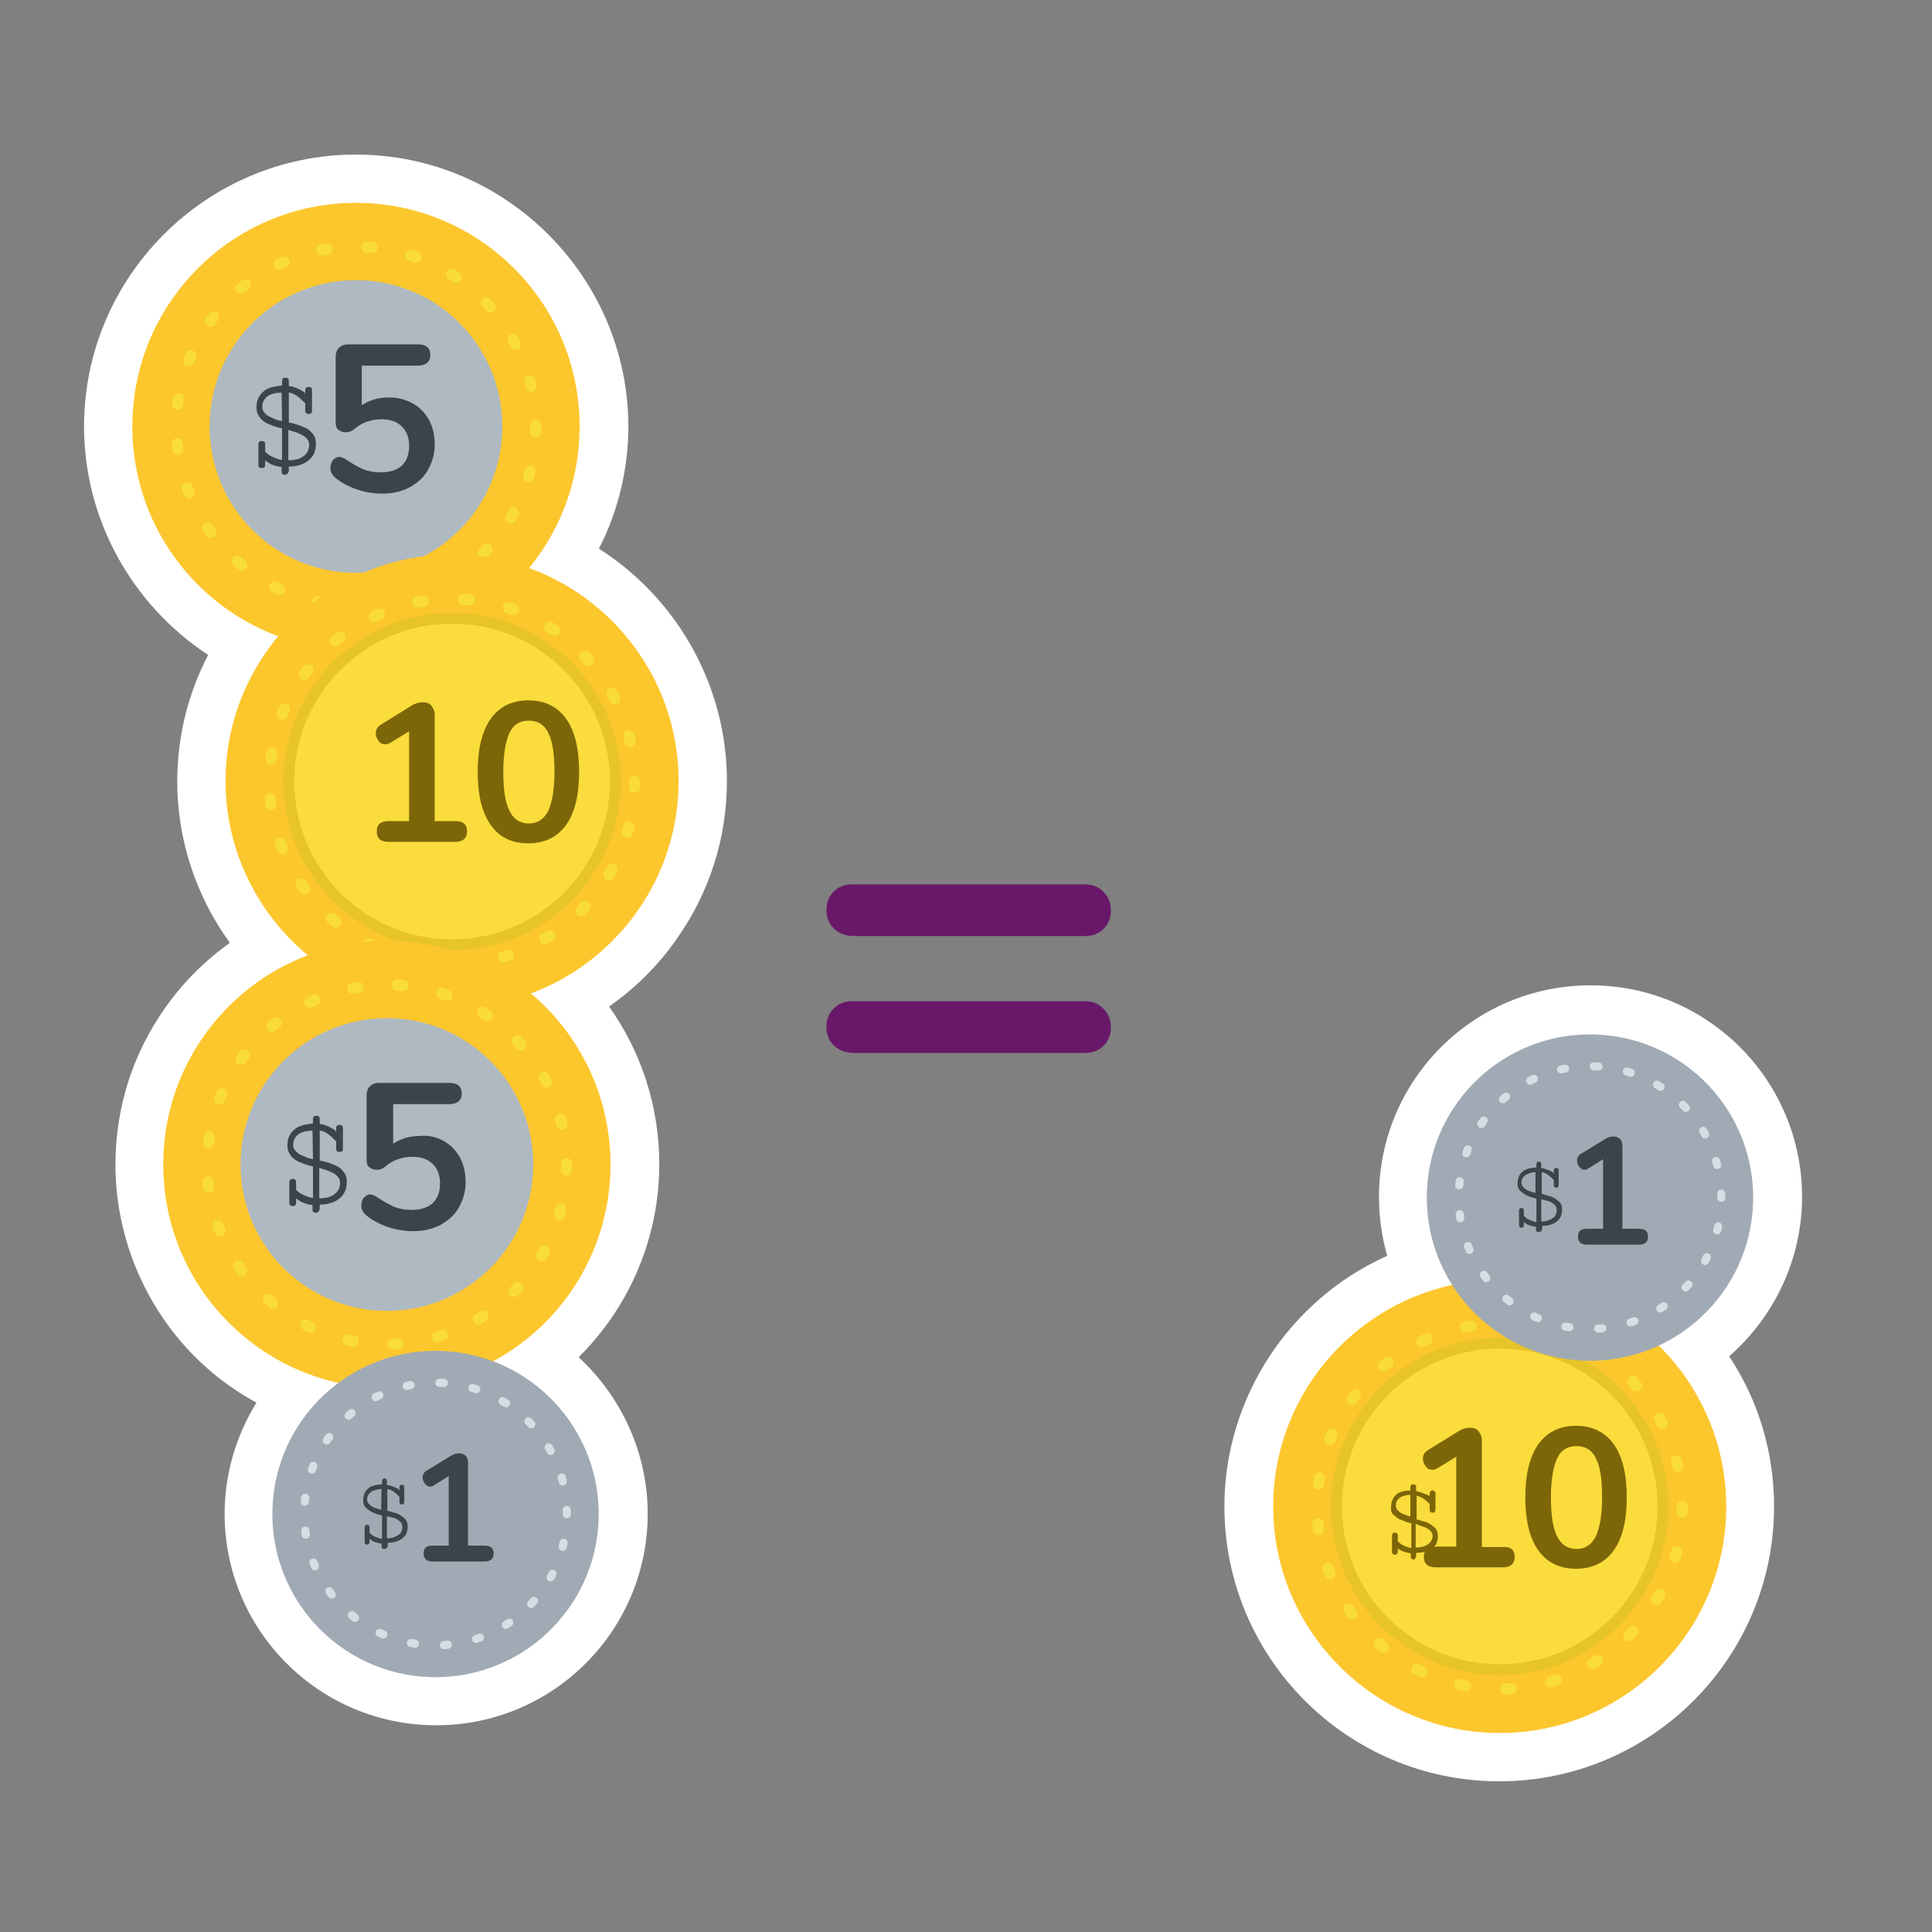 <?xml version="1.0" encoding="utf-8"?>
<!-- Generator: Adobe Illustrator 22.0.1, SVG Export Plug-In . SVG Version: 6.00 Build 0)  -->
<svg version="1.1" id="Layer_1" xmlns="http://www.w3.org/2000/svg" xmlns:xlink="http://www.w3.org/1999/xlink" x="0px" y="0px"
	 viewBox="0 0 400 400" style="enable-background:new 0 0 400 400;" xml:space="preserve">
<rect x="0" y="0" width="400" height="400" fill="#808080" stroke="none"/>
<style type="text/css">
	.st0{fill:#691869;}
	.st1{fill:#FFFFFF;}
	.st2{fill:#FCC62D;}
	.st3{fill:#AEB9C1;}
	.st4{enable-background:new    ;}
	.st5{fill:#3D4449;}
	.st6{fill:none;stroke:#F9DC39;stroke-width:2.296;stroke-linecap:round;stroke-linejoin:round;stroke-dasharray:1.168,8.174;}
	.st7{fill:#FADC3C;stroke:#E7C42A;stroke-width:2.245;stroke-miterlimit:10;}
	.st8{fill:none;stroke:#F9DC39;stroke-width:2.335;stroke-linecap:round;stroke-linejoin:round;stroke-dasharray:1.187,8.312;}
	.st9{fill:#7C6608;}
	.st10{fill:#A0AAB4;}
	.st11{fill:none;stroke:#D6DEE4;stroke-width:1.679;stroke-linecap:round;stroke-linejoin:round;stroke-dasharray:0.854,5.978;}
</style>
<g>
	<path class="st0" d="M172.6,192.2c-1-1-1.5-2.3-1.5-3.8s0.5-2.8,1.5-3.8s2.3-1.5,3.8-1.5h48.3c1.5,0,2.8,0.5,3.8,1.6
		c1,1,1.5,2.3,1.5,3.9c0,1.4-0.5,2.7-1.5,3.7s-2.3,1.5-3.8,1.5h-48.3C174.9,193.7,173.6,193.2,172.6,192.2z M172.6,216.4
		c-1-1-1.5-2.3-1.5-3.8s0.5-2.8,1.5-3.8s2.3-1.5,3.8-1.5h48.3c1.5,0,2.8,0.5,3.8,1.6c1,1,1.5,2.3,1.5,3.9c0,1.4-0.5,2.7-1.5,3.7
		s-2.3,1.5-3.8,1.5h-48.3C174.9,217.9,173.6,217.4,172.6,216.4z"/>
</g>
<g>
	<g>
		<path class="st1" d="M310.5,363.8c-28.6,0-51.9-23.3-51.9-51.9c0-22.2,14.4-41.9,35-49c-2-4.8-3.1-9.9-3.1-15.1
			c0-21.4,17.4-38.8,38.8-38.8s38.8,17.4,38.8,38.8c0,12.9-6.5,24.9-16.9,32c7.2,9.1,11.2,20.3,11.2,32.1
			C362.3,340.5,339.1,363.8,310.5,363.8z"/>
		<path class="st1" d="M329.3,214c18.7,0,33.8,15.1,33.8,33.8c0,13.7-8.1,25.4-19.8,30.8c8.6,8.5,14,20.3,14,33.4
			c0,25.8-20.9,46.9-46.9,46.9c-25.8,0-46.9-21.1-46.9-46.9c0-22.5,16-41.4,37.3-45.9c-3.4-5.3-5.4-11.5-5.4-18.2
			C295.5,229.1,310.6,214,329.3,214 M329.3,204c-24.2,0-43.8,19.6-43.8,43.8c0,4.2,0.6,8.3,1.7,12.2c-20.1,9-33.7,29.3-33.7,51.9
			c0,31.4,25.5,56.9,56.9,56.9s56.9-25.5,56.9-56.9c0-11.2-3.2-21.9-9.3-31.1c9.4-8.2,15.1-20.2,15.1-33
			C373.1,223.6,353.5,204,329.3,204L329.3,204z"/>
	</g>
	<g>
		<path class="st1" d="M90.3,352.2c-21.4,0-38.8-17.4-38.8-38.8c0-9.2,3.3-18,9.1-24.9c-18.8-7.8-31.8-26.5-31.8-47.4
			c0-18.6,10.2-35.7,26.1-44.7c-8.5-9.5-13.3-21.7-13.3-34.6c0-9.9,2.9-19.7,8.2-28c-16.7-8.8-27.5-26.3-27.5-45.5
			C22.4,60,45.4,37,73.7,37C102,37,125,60,125,88.3c0,9.7-2.8,19.1-7.8,27.3c17.2,8.8,28.3,26.6,28.3,46.2c0,19-10.5,36.4-26.8,45.4
			c8.2,9.3,12.8,21.3,12.8,33.9c0,15.8-7.3,30.6-19.4,40.2c10.5,7.1,17.1,19.2,17.1,32.1C129.1,334.8,111.7,352.2,90.3,352.2z"/>
		<path class="st1" d="M73.7,42C99.3,42,120,62.7,120,88.3c0,11.2-3.9,21.4-10.5,29.4c18,6.5,31,23.8,31,44.1
			c0,20.1-12.6,37.2-30.5,43.9c10.1,8.5,16.5,21.2,16.5,35.4c0,17.6-9.8,32.9-24.2,40.7c12.8,4.8,21.9,17.2,21.9,31.6
			c0,18.7-15.1,33.8-33.8,33.8c-18.7,0-33.8-15.1-33.8-33.8c0-11.1,5.4-21,13.7-27.1c-20.8-4.6-36.3-23.1-36.3-45.2
			c0-19.8,12.4-36.6,29.8-43.3c-10.3-8.6-16.9-21.6-16.9-36c0-11.4,4.1-21.9,10.9-30c-17.7-6.5-30.2-23.5-30.2-43.4
			C27.4,62.7,48.1,42,73.7,42 M73.7,32c-31,0-56.3,25.3-56.3,56.3c0,19.3,10,37,25.7,47.3c-4.2,8-6.4,17-6.4,26.2
			c0,12.1,3.9,23.8,10.9,33.4c-5.2,3.7-9.8,8.3-13.5,13.6c-6.7,9.5-10.2,20.7-10.2,32.3c0,12.9,4.5,25.5,12.6,35.5
			c4.6,5.7,10.3,10.4,16.6,13.8c-4.2,6.8-6.6,14.8-6.6,23c0,24.2,19.6,43.8,43.8,43.8c24.2,0,43.8-19.6,43.8-43.8
			c0-12.5-5.4-24.2-14.3-32.4c10.5-10.4,16.7-24.7,16.7-40c0-11.8-3.7-23.2-10.4-32.6c5.4-3.8,10.2-8.5,14-14
			c6.8-9.6,10.4-20.9,10.4-32.7c0-19.7-10.3-37.8-26.5-48.1c4-7.8,6.1-16.5,6.1-25.4C130,57.3,104.7,32,73.7,32L73.7,32z"/>
	</g>
</g>
<g>
	<g>
		<g>
			<circle class="st2" cx="73.7" cy="88.3" r="46.3"/>
		</g>
		<circle class="st3" cx="73.7" cy="88.3" r="30.3"/>
		<g>
			<g class="st4">
				<path class="st5" d="M85.4,83.5c1.5,0.8,2.6,2,3.4,3.4c0.8,1.5,1.2,3.2,1.2,5.1c0,2-0.5,3.7-1.4,5.3s-2.2,2.7-3.8,3.6
					c-1.7,0.9-3.6,1.3-5.7,1.3c-1.8,0-3.5-0.3-5.3-0.9c-1.7-0.6-3.2-1.4-4.4-2.4c-0.7-0.6-1-1.3-1-2c0-0.6,0.2-1.2,0.5-1.6
					c0.4-0.4,0.8-0.7,1.3-0.7c0.3,0,0.6,0.1,0.8,0.2c0.3,0.1,0.6,0.3,0.9,0.5c1.2,0.8,2.3,1.4,3.4,1.9c1.1,0.4,2.3,0.6,3.5,0.6
					c1.9,0,3.4-0.5,4.4-1.4c1-1,1.5-2.3,1.5-4.1c0-1.7-0.5-3-1.5-4c-1-1-2.4-1.5-4.2-1.5c-1.1,0-2.1,0.2-3,0.5
					c-0.9,0.3-1.8,0.8-2.7,1.6c-0.5,0.4-1.1,0.6-1.7,0.6c-0.6,0-1.1-0.2-1.5-0.5c-0.4-0.3-0.6-0.8-0.6-1.4V73.9
					c0-0.8,0.2-1.4,0.7-1.9c0.5-0.5,1.1-0.7,1.9-0.7h14.4c1.7,0,2.6,0.7,2.6,2.2c0,1.4-0.9,2.2-2.6,2.2H74.9v8.2
					c1.5-1,3.3-1.6,5.4-1.6C82.2,82.2,83.9,82.7,85.4,83.5z"/>
			</g>
		</g>
	</g>
	<g>
		<g>
			<ellipse class="st6" cx="73.7" cy="88.3" rx="37.2" ry="37.2"/>
		</g>
	</g>
	<path id="XMLID_6_" class="st5" d="M59,98.3c-0.5,0-0.7-0.2-0.7-0.7v-0.9c-1.4-0.2-2.3-0.5-3.4-1.4v0.9c0,0.5-0.2,0.7-0.7,0.7
		s-0.7-0.2-0.7-0.7V92c0-0.5,0.2-0.7,0.7-0.7s0.7,0.2,0.7,0.7v1.5c0.7,0.8,1.3,1,2.5,1.5c0.3,0.1,0.6,0.2,1,0.2v-6.5
		c-1.4-0.3-2.3-0.7-3-1c-0.7-0.3-1.3-0.8-1.7-1.4c-0.4-0.6-0.6-1.1-0.6-2c0-1.4,0.5-2.4,1.4-3.2c0.8-0.8,2.2-1.1,3.9-1.3v-0.9
		c0-0.5,0.2-0.7,0.7-0.7s0.7,0.2,0.7,0.7v1c1.3,0.2,2.3,0.7,3.2,1.3c0.2,0.1,0.1,0.3,0.2,0.5v-0.9c0-0.5,0.2-0.7,0.7-0.7
		c0.5,0,0.7,0.2,0.7,0.7V85c0,0.5-0.2,0.7-0.7,0.7c-0.5,0-0.7-0.2-0.7-0.7v-1.5c-0.8-0.8-1.5-1.5-2.5-2c-0.2-0.1-0.6-0.2-0.9-0.2
		v6.2c0.2,0,0.6,0.1,1,0.2c0.8,0.2,1.6,0.5,2.3,0.8c0.7,0.3,1.3,0.8,1.7,1.4c0.5,0.6,0.6,1.3,0.6,2c0,1.5-0.5,2.6-1.5,3.4
		c-0.9,0.8-2.4,1.3-4.1,1.3v0.9C59.7,98,59.4,98.3,59,98.3 M56.3,95.3c0.1,0,0.2,0.1,0.3,0.1C56.5,95.4,56.4,95.3,56.3,95.3
		 M59.7,89v6.3c1.4,0,2.5-0.3,3.2-0.9c0.8-0.6,1.1-1.4,1.1-2.3c0-0.5-0.1-0.9-0.5-1.3c-0.3-0.3-0.7-0.7-1.3-0.9
		c-0.5-0.2-1-0.5-1.6-0.6L59.7,89z M63.6,94.7c-0.1,0.1-0.2,0.2-0.3,0.2c-0.1,0.1-0.3,0.2-0.6,0.3c0.2-0.1,0.5-0.2,0.6-0.5
		C63.5,94.8,63.6,94.7,63.6,94.7 M58.3,81.3c-1.4,0-2.3,0.3-3,0.8c-0.7,0.6-1,1.3-1,2.1c0,0.5,0.1,0.9,0.5,1.3
		c0.3,0.3,0.7,0.7,1.3,0.9c0.5,0.2,1,0.5,1.5,0.6c0.2,0.1,0.6,0.1,0.8,0.2L58.3,81.3L58.3,81.3z"/>
</g>
<g>
	<g>
		<g>
			<path class="st2" d="M310.5,358.8c-25.8,0-46.9-21.1-46.9-46.9s21.1-46.9,46.9-46.9c25.8,0,46.9,21.1,46.9,46.9
				S336.4,358.8,310.5,358.8z"/>
		</g>
		<circle class="st7" cx="310.5" cy="311.9" r="33.8"/>
	</g>
	<g>
		<g>
			<ellipse class="st8" cx="310.5" cy="311.9" rx="37.8" ry="37.8"/>
		</g>
	</g>
	<g>
		<g class="st4">
			<path class="st9" d="M313.6,322.3c0,1.4-0.8,2.2-2.5,2.2h-13.8c-1.7,0-2.5-0.7-2.5-2.2c0-1.4,0.8-2.1,2.5-2.1h4.2v-18.6l-3.9,2.4
				c-0.4,0.2-0.7,0.3-1,0.3c-0.6,0-1.1-0.2-1.4-0.7c-0.4-0.5-0.6-1-0.6-1.6c0-0.8,0.4-1.4,1.1-1.8l6.3-3.9c0.8-0.5,1.6-0.7,2.3-0.7
				c0.8,0,1.4,0.2,1.8,0.7s0.7,1.1,0.7,1.9v22.1h4.3C312.8,320.2,313.6,320.9,313.6,322.3z"/>
			<path class="st9" d="M318.5,321c-1.8-2.5-2.7-6.2-2.7-11c0-4.8,0.9-8.4,2.7-11c1.8-2.5,4.4-3.8,7.8-3.8c3.4,0,6,1.3,7.8,3.8
				c1.8,2.5,2.7,6.2,2.7,11c0,4.8-0.9,8.5-2.7,11c-1.8,2.5-4.4,3.8-7.8,3.8C322.9,324.8,320.3,323.5,318.5,321z M330.4,318.1
				c0.8-1.7,1.3-4.4,1.3-8.1c0-3.7-0.4-6.4-1.3-8.1c-0.8-1.7-2.2-2.5-4-2.5s-3.2,0.8-4,2.5c-0.8,1.7-1.3,4.4-1.3,8.1
				c0,3.7,0.4,6.4,1.3,8.1c0.8,1.7,2.2,2.6,4,2.6S329.5,319.8,330.4,318.1z"/>
		</g>
	</g>
</g>
<g>
	<g>
		<g>
			<path class="st2" d="M93.6,208.6c-25.8,0-46.9-21.1-46.9-46.9s21.1-46.9,46.9-46.9c25.8,0,46.9,21.1,46.9,46.9
				S119.5,208.6,93.6,208.6z"/>
		</g>
		<circle class="st7" cx="93.6" cy="161.8" r="33.8"/>
	</g>
	<g>
		<g>
			<ellipse class="st8" cx="93.6" cy="161.8" rx="37.8" ry="37.8"/>
		</g>
	</g>
	<g>
		<g class="st4">
			<path class="st9" d="M96.7,172.1c0,1.4-0.8,2.2-2.5,2.2H80.5c-1.7,0-2.5-0.7-2.5-2.2c0-1.4,0.8-2.1,2.5-2.1h4.2v-18.6l-3.9,2.4
				c-0.4,0.2-0.7,0.3-1,0.3c-0.6,0-1.1-0.2-1.4-0.7c-0.4-0.5-0.6-1-0.6-1.6c0-0.8,0.4-1.4,1.1-1.8l6.3-3.9c0.8-0.5,1.6-0.7,2.3-0.7
				c0.8,0,1.4,0.2,1.8,0.7s0.7,1.1,0.7,1.9V170h4.3C95.9,170,96.7,170.7,96.7,172.1z"/>
			<path class="st9" d="M101.6,170.8c-1.8-2.5-2.7-6.2-2.7-11c0-4.8,0.9-8.4,2.7-11c1.8-2.5,4.4-3.8,7.8-3.8c3.4,0,6,1.3,7.8,3.8
				c1.8,2.5,2.7,6.2,2.7,11c0,4.8-0.9,8.5-2.7,11c-1.8,2.5-4.4,3.8-7.8,3.8C106,174.6,103.4,173.4,101.6,170.8z M113.5,167.9
				c0.8-1.7,1.3-4.4,1.3-8.1c0-3.7-0.4-6.4-1.3-8.1c-0.8-1.7-2.2-2.5-4-2.5s-3.2,0.8-4,2.5c-0.8,1.7-1.3,4.4-1.3,8.1
				c0,3.7,0.4,6.4,1.3,8.1c0.8,1.7,2.2,2.6,4,2.6S112.6,169.6,113.5,167.9z"/>
		</g>
	</g>
</g>
<path id="XMLID_4_" class="st9" d="M292.7,322.9c-0.3,0-0.6-0.2-0.6-0.6v-0.7c-1-0.2-1.7-0.3-2.7-1v0.7c0,0.3-0.2,0.6-0.6,0.6
	c-0.3,0-0.6-0.2-0.6-0.6v-3.4c0-0.3,0.2-0.6,0.6-0.6c0.3,0,0.6,0.2,0.6,0.6v1.2c0.6,0.6,0.9,0.8,2,1.2c0.2,0.1,0.5,0.2,0.8,0.2v-5.1
	c-1-0.2-1.7-0.6-2.3-0.8c-0.6-0.2-0.9-0.6-1.4-1s-0.5-0.9-0.5-1.5c0-1,0.3-1.9,1-2.6c0.6-0.6,1.7-0.9,3-0.9v-0.7
	c0-0.3,0.2-0.6,0.6-0.6c0.3,0,0.6,0.2,0.6,0.6v0.8c0.9,0.2,1.7,0.6,2.6,0.9c0.2,0.1,0.1,0.2,0.2,0.3v-0.7c0-0.3,0.2-0.6,0.6-0.6
	c0.3,0,0.6,0.2,0.6,0.6v3.4c0,0.3-0.2,0.6-0.6,0.6c-0.3,0-0.6-0.2-0.6-0.6v-1.2c-0.6-0.6-1.2-1.2-2-1.5c-0.2-0.1-0.5-0.2-0.7-0.2
	v4.9c0.2,0,0.5,0.1,0.8,0.2c0.6,0.2,1.3,0.3,1.7,0.6c0.5,0.2,0.9,0.6,1.4,1c0.3,0.5,0.5,0.9,0.5,1.5c0,1.2-0.3,2.1-1.2,2.7
	c-0.7,0.6-1.9,0.9-3.3,0.9v0.7C293.1,322.6,292.9,322.9,292.7,322.9 M290.5,320.5c0.1,0,0.2,0.1,0.2,0.1
	C290.7,320.5,290.6,320.5,290.5,320.5 M293.1,315.5v4.9c1,0,2-0.2,2.6-0.7c0.6-0.5,0.9-1,0.9-1.7c0-0.3-0.1-0.7-0.3-0.9
	c-0.2-0.2-0.6-0.6-0.9-0.7c-0.3-0.2-0.8-0.3-1.3-0.5L293.1,315.5z M296.2,320.1c-0.1,0.1-0.2,0.2-0.2,0.2c-0.1,0.1-0.2,0.2-0.5,0.2
	c0.2-0.1,0.3-0.2,0.5-0.3C296.2,320.2,296.2,320.1,296.2,320.1 M292.1,309.5c-1,0-1.7,0.2-2.3,0.6c-0.6,0.5-0.8,0.9-0.8,1.6
	c0,0.3,0.1,0.7,0.3,0.9c0.2,0.2,0.6,0.6,0.9,0.7c0.3,0.2,0.8,0.3,1.2,0.5c0.2,0.1,0.5,0.1,0.6,0.2v-4.5H292.1z"/>
<g>
	<g>
		<g>
			<circle class="st2" cx="80.1" cy="241.1" r="46.3"/>
		</g>
		<circle class="st3" cx="80.1" cy="241.1" r="30.3"/>
		<g>
			<g class="st4">
				<path class="st5" d="M91.8,236.2c1.5,0.8,2.6,2,3.4,3.4c0.8,1.5,1.2,3.2,1.2,5.1c0,2-0.5,3.7-1.4,5.3s-2.2,2.7-3.8,3.6
					c-1.7,0.9-3.6,1.3-5.7,1.3c-1.8,0-3.5-0.3-5.3-0.9c-1.7-0.6-3.2-1.4-4.4-2.4c-0.7-0.6-1-1.3-1-2c0-0.6,0.2-1.2,0.5-1.6
					c0.4-0.4,0.8-0.7,1.3-0.7c0.3,0,0.6,0.1,0.8,0.2c0.3,0.1,0.6,0.3,0.9,0.5c1.2,0.8,2.3,1.4,3.4,1.9c1.1,0.4,2.3,0.6,3.5,0.6
					c1.9,0,3.4-0.5,4.4-1.4c1-1,1.5-2.3,1.5-4.1c0-1.7-0.5-3-1.5-4c-1-1-2.4-1.5-4.2-1.5c-1.1,0-2.1,0.2-3,0.5
					c-0.9,0.3-1.8,0.8-2.7,1.6c-0.5,0.4-1.1,0.6-1.7,0.6c-0.6,0-1.1-0.2-1.5-0.5c-0.4-0.3-0.6-0.8-0.6-1.4v-13.5
					c0-0.8,0.2-1.4,0.7-1.9c0.5-0.5,1.1-0.7,1.9-0.7H93c1.7,0,2.6,0.7,2.6,2.2c0,1.4-0.9,2.2-2.6,2.2H81.4v8.2
					c1.5-1,3.3-1.6,5.4-1.6C88.7,235,90.4,235.4,91.8,236.2z"/>
			</g>
		</g>
	</g>
	<g>
		<g>
			<ellipse class="st6" cx="80.1" cy="241.1" rx="37.2" ry="37.2"/>
		</g>
	</g>
	<path id="XMLID_1_" class="st5" d="M65.4,251.1c-0.5,0-0.7-0.2-0.7-0.7v-0.9c-1.4-0.2-2.3-0.5-3.4-1.4v0.9c0,0.5-0.2,0.7-0.7,0.7
		s-0.7-0.2-0.7-0.7v-4.2c0-0.5,0.2-0.7,0.7-0.7s0.7,0.2,0.7,0.7v1.5c0.7,0.8,1.3,1,2.5,1.5c0.3,0.1,0.6,0.2,1,0.2v-6.5
		c-1.4-0.3-2.3-0.7-3-1s-1.3-0.8-1.7-1.4c-0.4-0.6-0.6-1.1-0.6-2c0-1.4,0.5-2.4,1.4-3.2c0.8-0.8,2.2-1.1,3.9-1.3v-0.9
		c0-0.5,0.2-0.7,0.7-0.7s0.7,0.2,0.7,0.7v1c1.3,0.2,2.3,0.7,3.2,1.3c0.2,0.1,0.1,0.3,0.2,0.5v-0.9c0-0.5,0.2-0.7,0.7-0.7
		s0.7,0.2,0.7,0.7v4.2c0,0.5-0.2,0.7-0.7,0.7s-0.7-0.2-0.7-0.7v-1.5c-0.8-0.8-1.5-1.5-2.5-2c-0.2-0.1-0.6-0.2-0.9-0.2v6.2
		c0.2,0,0.6,0.1,1,0.2c0.8,0.2,1.6,0.5,2.3,0.8c0.7,0.3,1.3,0.8,1.7,1.4c0.5,0.6,0.6,1.3,0.6,2c0,1.5-0.5,2.6-1.5,3.4
		c-0.9,0.8-2.4,1.3-4.1,1.3v0.9C66.1,250.8,65.8,251.1,65.4,251.1 M62.7,248.1c0.1,0,0.2,0.1,0.3,0.1
		C62.9,248.2,62.8,248.1,62.7,248.1 M66.1,241.8v6.3c1.4,0,2.5-0.3,3.2-0.9c0.8-0.6,1.1-1.4,1.1-2.3c0-0.5-0.1-0.9-0.5-1.3
		c-0.3-0.3-0.7-0.7-1.3-0.9c-0.5-0.2-1-0.5-1.6-0.6L66.1,241.8z M70,247.5c-0.1,0.1-0.2,0.2-0.3,0.2c-0.1,0.1-0.3,0.2-0.6,0.3
		c0.2-0.1,0.5-0.2,0.6-0.5C69.9,247.6,70,247.5,70,247.5 M64.7,234.1c-1.4,0-2.3,0.3-3,0.8c-0.7,0.6-1,1.3-1,2.1
		c0,0.5,0.1,0.9,0.5,1.3c0.3,0.3,0.7,0.7,1.3,0.9c0.5,0.2,1,0.5,1.5,0.6c0.2,0.1,0.6,0.1,0.8,0.2L64.7,234.1L64.7,234.1z"/>
</g>
<g>
	<g>
		<g>
			
				<ellipse transform="matrix(3.327793e-02 -0.999 0.999 3.327793e-02 -225.921 393.241)" class="st10" cx="90.3" cy="313.4" rx="33.8" ry="33.8"/>
		</g>
		<circle class="st10" cx="90.3" cy="313.4" r="22.2"/>
		<g>
			<g class="st4">
				<path class="st5" d="M102.2,321.6c0,1.1-0.6,1.7-1.9,1.7H89.6c-1.3,0-1.9-0.6-1.9-1.7c0-1.1,0.6-1.6,1.9-1.6h3.3v-14.4l-3,1.9
					c-0.3,0.2-0.6,0.3-0.8,0.3c-0.4,0-0.8-0.2-1.1-0.6c-0.3-0.4-0.5-0.8-0.5-1.3c0-0.6,0.3-1.1,0.8-1.4l4.9-3
					c0.6-0.4,1.2-0.6,1.8-0.6c0.6,0,1.1,0.2,1.4,0.5c0.4,0.4,0.5,0.9,0.5,1.5V320h3.3C101.6,320,102.2,320.5,102.2,321.6z"/>
			</g>
		</g>
	</g>
	<g>
		<g>
			
				<ellipse transform="matrix(3.327794e-02 -0.999 0.999 3.327794e-02 -225.921 393.241)" class="st11" cx="90.3" cy="313.4" rx="27.2" ry="27.2"/>
		</g>
	</g>
	<path id="XMLID_2_" class="st5" d="M79.5,320.7c-0.3,0-0.5-0.2-0.5-0.5v-0.6c-1-0.2-1.7-0.3-2.5-1v0.7c0,0.3-0.2,0.5-0.5,0.5
		s-0.5-0.2-0.5-0.5v-3.1c0-0.3,0.2-0.5,0.5-0.5s0.5,0.2,0.5,0.5v1.1c0.5,0.6,0.9,0.8,1.8,1.1c0.3,0.1,0.4,0.2,0.8,0.2v-4.8
		c-1-0.3-1.7-0.5-2.2-0.8s-0.9-0.6-1.3-1c-0.3-0.4-0.4-0.8-0.4-1.4c0-1,0.3-1.8,1-2.4c0.6-0.6,1.6-0.8,2.9-0.9v-0.7
		c0-0.3,0.2-0.5,0.5-0.5s0.5,0.2,0.5,0.5v0.8c0.9,0.2,1.7,0.5,2.4,0.9c0.2,0.1,0.1,0.3,0.2,0.3v-0.7c0-0.3,0.2-0.5,0.5-0.5
		s0.5,0.2,0.5,0.5v3.1c0,0.3-0.2,0.5-0.5,0.5s-0.5-0.2-0.5-0.5v-1.1c-0.6-0.6-1.1-1.1-1.8-1.4c-0.2-0.1-0.4-0.2-0.7-0.2v4.5
		c0.2,0,0.4,0.1,0.8,0.2c0.6,0.2,1.2,0.3,1.7,0.6s0.9,0.6,1.3,1c0.3,0.4,0.4,0.9,0.4,1.4c0,1.1-0.3,1.9-1.1,2.5
		c-0.7,0.6-1.8,0.9-3,0.9v0.7C80.1,320.6,79.8,320.7,79.5,320.7 M77.5,318.6c0.1,0,0.2,0.1,0.3,0.1
		C77.7,318.6,77.6,318.6,77.5,318.6 M80.1,313.9v4.6c1,0,1.8-0.3,2.4-0.7c0.6-0.4,0.8-1,0.8-1.7c0-0.3-0.1-0.7-0.3-0.9
		s-0.5-0.5-0.9-0.7c-0.3-0.2-0.8-0.3-1.2-0.4L80.1,313.9z M82.9,318.1c-0.1,0.1-0.2,0.2-0.3,0.2c-0.1,0.1-0.3,0.2-0.4,0.3
		c0.2-0.1,0.3-0.2,0.4-0.3C82.8,318.2,82.9,318.1,82.9,318.1 M79,308.3c-1,0-1.7,0.3-2.2,0.6c-0.5,0.4-0.8,0.9-0.8,1.5
		c0,0.3,0.1,0.7,0.3,0.9c0.3,0.3,0.5,0.5,0.9,0.7c0.3,0.2,0.8,0.3,1.1,0.4c0.2,0.1,0.4,0.1,0.6,0.2L79,308.3L79,308.3z"/>
</g>
<g>
	<g>
		<g>
			
				<ellipse transform="matrix(3.327793e-02 -0.999 0.999 3.327793e-02 70.679 568.671)" class="st10" cx="329.3" cy="247.8" rx="33.8" ry="33.8"/>
		</g>
		<circle class="st10" cx="329.3" cy="247.8" r="22.2"/>
		<g>
			<g class="st4">
				<path class="st5" d="M341.2,256c0,1.1-0.6,1.7-1.9,1.7h-10.7c-1.3,0-1.9-0.6-1.9-1.7c0-1.1,0.6-1.6,1.9-1.6h3.3V240l-3,1.9
					c-0.3,0.2-0.6,0.3-0.8,0.3c-0.4,0-0.8-0.2-1.1-0.6c-0.3-0.4-0.5-0.8-0.5-1.3c0-0.6,0.3-1.1,0.8-1.4l4.9-3
					c0.6-0.4,1.2-0.6,1.8-0.6c0.6,0,1.1,0.2,1.4,0.5c0.4,0.4,0.5,0.9,0.5,1.5v17.1h3.3C340.6,254.4,341.2,254.9,341.2,256z"/>
			</g>
		</g>
	</g>
	<g>
		<g>
			
				<ellipse transform="matrix(3.327794e-02 -0.999 0.999 3.327794e-02 70.679 568.671)" class="st11" cx="329.3" cy="247.8" rx="27.2" ry="27.2"/>
		</g>
	</g>
	<path id="XMLID_105_" class="st5" d="M318.5,255.1c-0.3,0-0.5-0.2-0.5-0.5V254c-1-0.2-1.7-0.3-2.5-1v0.7c0,0.3-0.2,0.5-0.5,0.5
		s-0.5-0.2-0.5-0.5v-3.1c0-0.3,0.2-0.5,0.5-0.5s0.5,0.2,0.5,0.5v1.1c0.5,0.6,0.9,0.8,1.8,1.1c0.3,0.1,0.4,0.2,0.8,0.2v-4.8
		c-1-0.3-1.7-0.5-2.2-0.8s-0.9-0.6-1.3-1c-0.3-0.4-0.4-0.8-0.4-1.4c0-1,0.3-1.8,1-2.4c0.6-0.6,1.6-0.8,2.9-0.9V241
		c0-0.3,0.2-0.5,0.5-0.5s0.5,0.2,0.5,0.5v0.8c0.9,0.2,1.7,0.5,2.4,0.9c0.2,0.1,0.1,0.3,0.2,0.3v-0.7c0-0.3,0.2-0.5,0.5-0.5
		c0.3,0,0.5,0.2,0.5,0.5v3.1c0,0.3-0.2,0.5-0.5,0.5c-0.3,0-0.5-0.2-0.5-0.5v-1.1c-0.6-0.6-1.1-1.1-1.8-1.4c-0.2-0.1-0.4-0.2-0.7-0.2
		v4.5c0.2,0,0.4,0.1,0.8,0.2c0.6,0.2,1.2,0.3,1.7,0.6s0.9,0.6,1.3,1c0.3,0.4,0.4,0.9,0.4,1.4c0,1.1-0.3,1.9-1.1,2.5
		c-0.7,0.6-1.8,0.9-3,0.9v0.7C319.1,255,318.8,255.1,318.5,255.1 M316.5,253c0.1,0,0.2,0.1,0.3,0.1C316.7,253,316.6,253,316.5,253
		 M319.1,248.3v4.6c1,0,1.8-0.3,2.4-0.7c0.6-0.4,0.8-1,0.8-1.7c0-0.3-0.1-0.7-0.3-0.9s-0.5-0.5-0.9-0.7c-0.3-0.2-0.8-0.3-1.2-0.4
		L319.1,248.3z M321.9,252.5c-0.1,0.1-0.2,0.2-0.3,0.2c-0.1,0.1-0.3,0.2-0.4,0.3c0.2-0.1,0.3-0.2,0.4-0.3
		C321.8,252.6,321.9,252.5,321.9,252.5 M318,242.7c-1,0-1.7,0.3-2.2,0.6c-0.5,0.4-0.8,0.9-0.8,1.5c0,0.3,0.1,0.7,0.3,0.9
		c0.3,0.3,0.5,0.5,0.9,0.7c0.3,0.2,0.8,0.3,1.1,0.4c0.2,0.1,0.4,0.1,0.6,0.2v-4.3H318z"/>
</g>
</svg>

